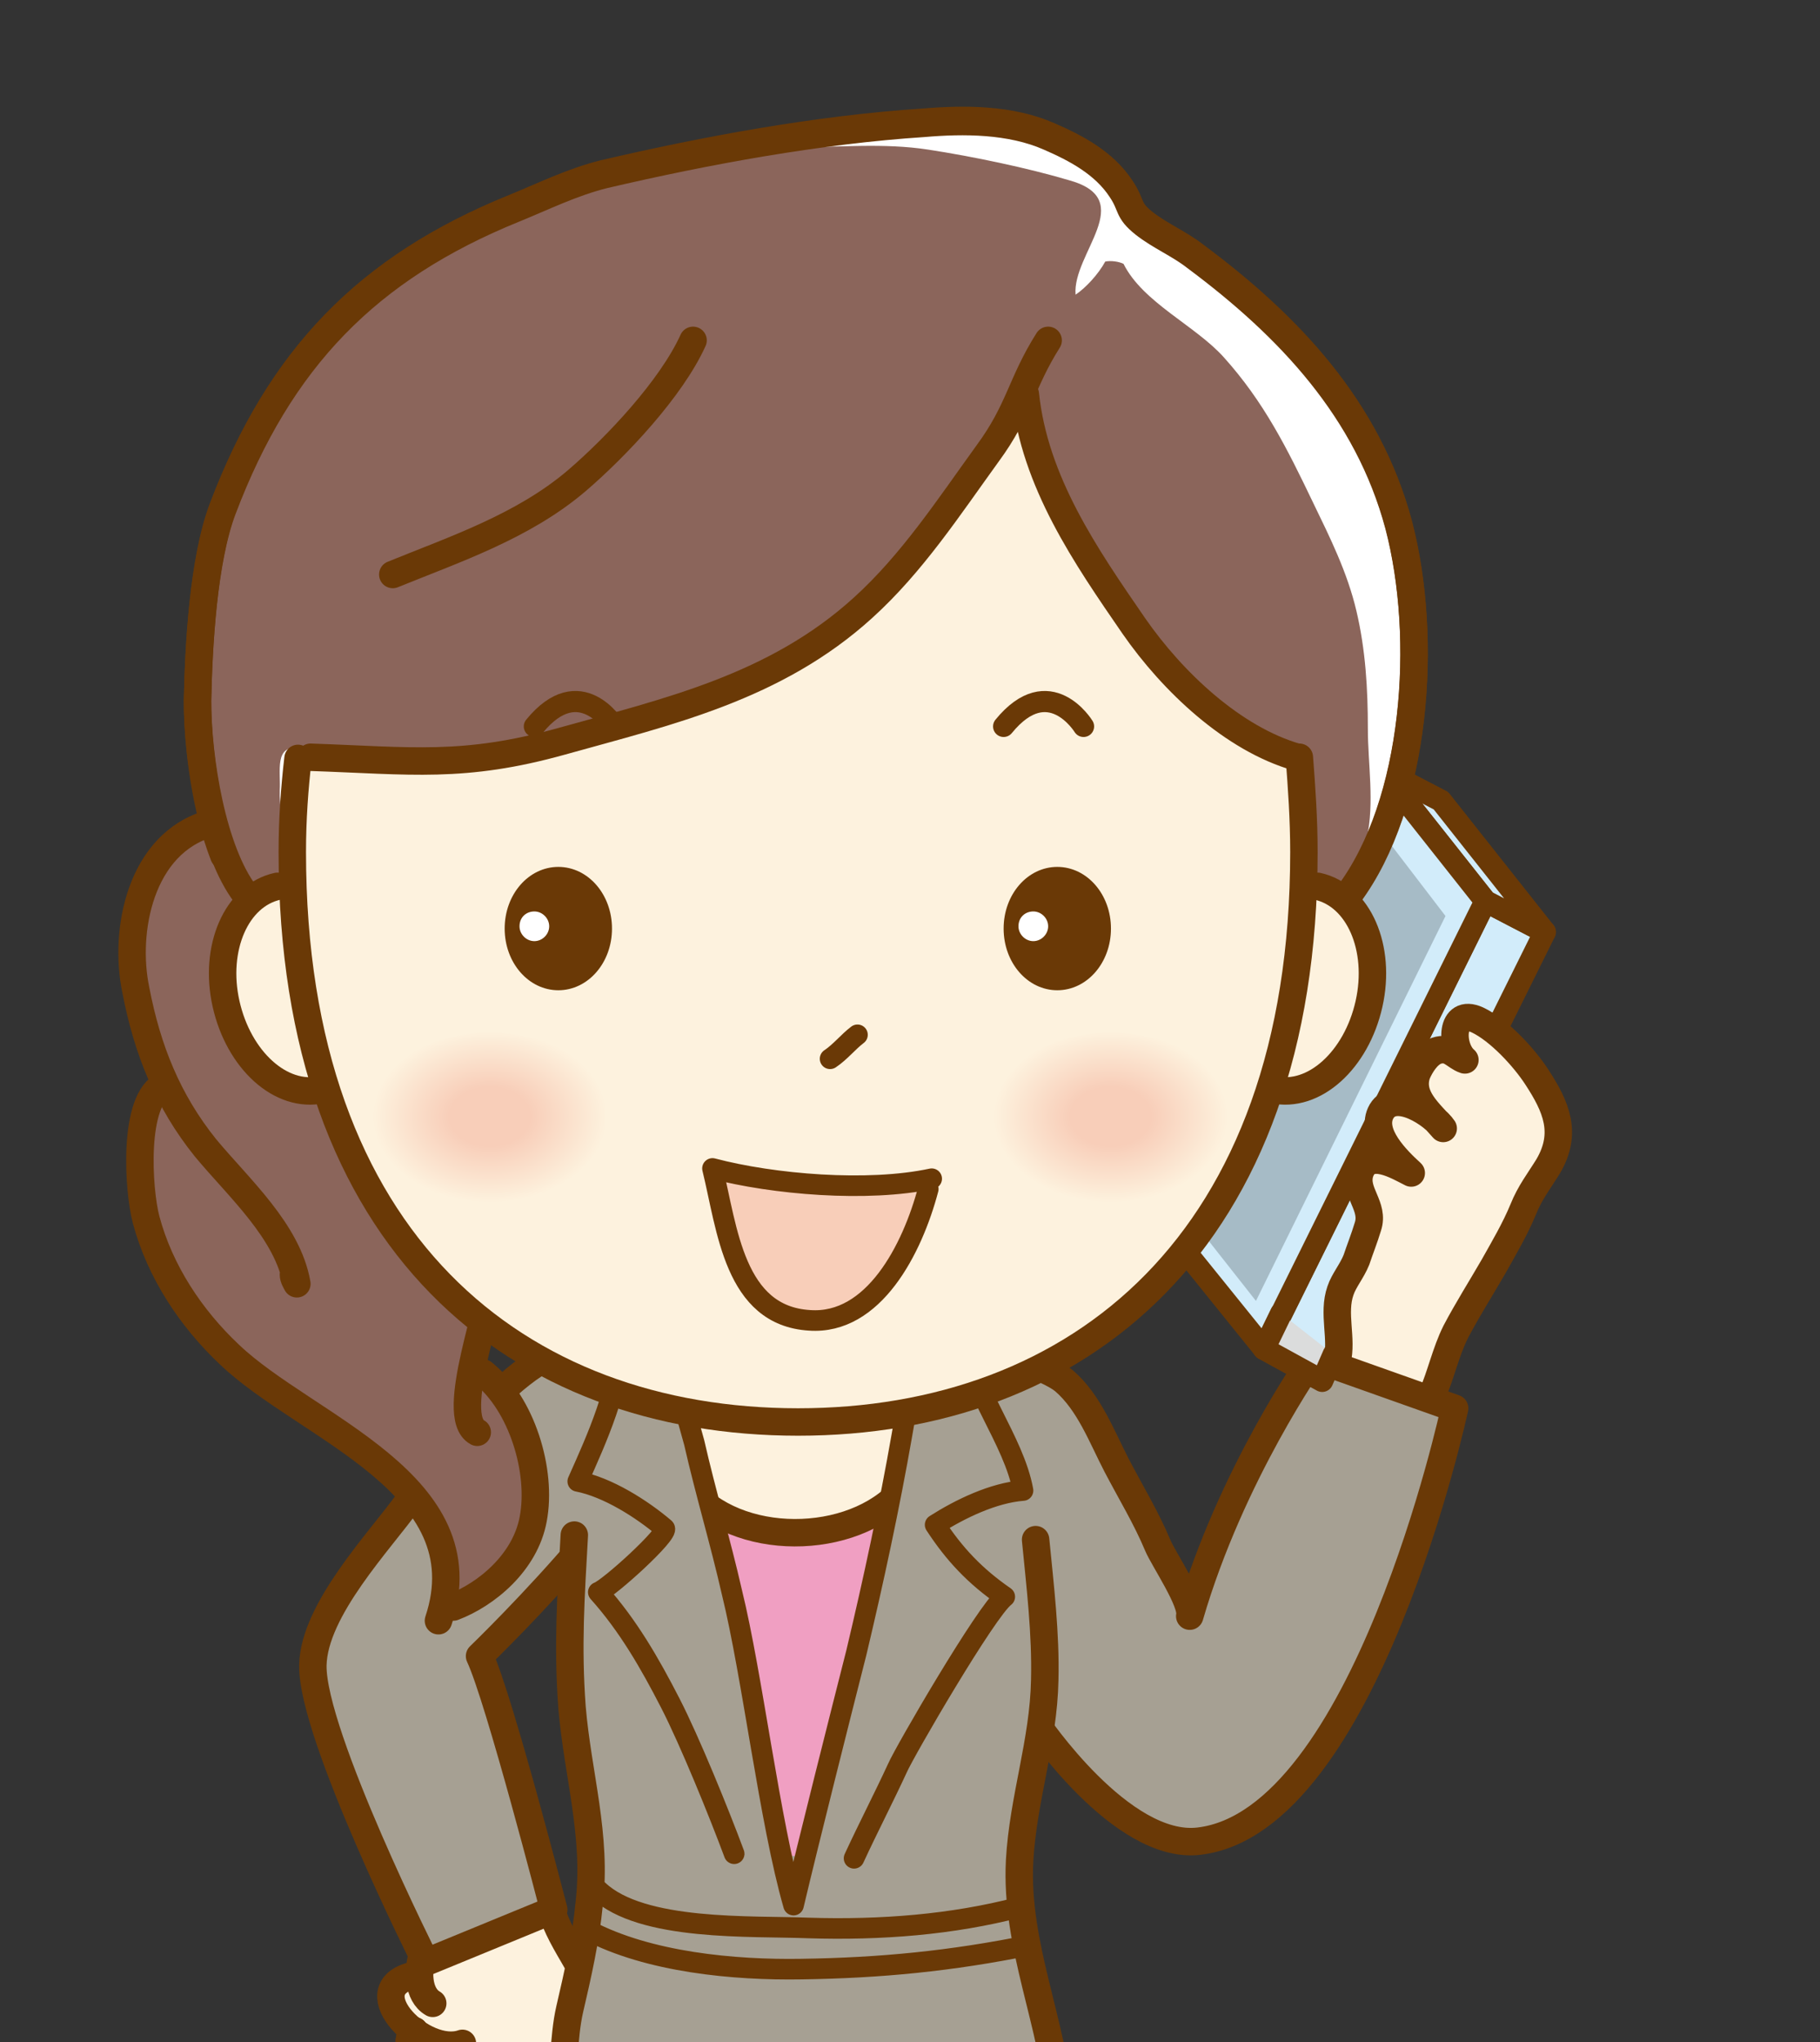 <?xml version="1.0" encoding="utf-8"?>
<!-- Generator: Adobe Illustrator 25.2.1, SVG Export Plug-In . SVG Version: 6.00 Build 0)  -->
<!DOCTYPE svg PUBLIC "-//W3C//DTD SVG 1.1//EN" "http://www.w3.org/Graphics/SVG/1.1/DTD/svg11.dtd">
<svg version="1.1" id="レイヤー_1" xmlns="http://www.w3.org/2000/svg" xmlns:xlink="http://www.w3.org/1999/xlink" x="0px"
	 y="0px" viewBox="0 0 159.4 178.8" style="enable-background:new 0 0 159.4 178.8;" xml:space="preserve">
<rect x="0" y="0" width="159.4" height="178.8" fill="#333333" stroke="none"/>
<g>
	<g>
		<defs>
			<rect id="SVGID_1_" width="159.4" height="178.8"/>
		</defs>
		<clipPath id="SVGID_2_">
			<use xlink:href="#SVGID_1_"  style="overflow:visible;"/>
		</clipPath>
		<polygon style="clip-path:url(#SVGID_2_);fill:#D2ECFA;stroke:#6A3906;stroke-width:1.942;stroke-linecap:round;stroke-linejoin:round;stroke-miterlimit:10;" points="110.7,118.1 115.8,120.9 135.3,81.6 130.1,78.9 		"/>
	</g>
	<g>
		<defs>
			<rect id="SVGID_3_" width="159.4" height="178.8"/>
		</defs>
		<clipPath id="SVGID_4_">
			<use xlink:href="#SVGID_3_"  style="overflow:visible;"/>
		</clipPath>
		<polygon style="clip-path:url(#SVGID_4_);fill:#D2ECFA;stroke:#6A3906;stroke-width:1.942;stroke-linecap:round;stroke-linejoin:round;stroke-miterlimit:10;" points="121,67.4 126.2,70.1 135.3,81.6 130.1,78.9 		"/>
	</g>
	<g>
		<defs>
			<rect id="SVGID_5_" width="159.4" height="178.8"/>
		</defs>
		<clipPath id="SVGID_6_">
			<use xlink:href="#SVGID_5_"  style="overflow:visible;"/>
		</clipPath>
		<polygon style="clip-path:url(#SVGID_6_);fill:#D2ECFA;stroke:#6A3906;stroke-width:1.942;stroke-linecap:round;stroke-linejoin:round;stroke-miterlimit:10;" points="110.7,118.1 101.5,106.7 121,67.4 130.1,78.9 		"/>
	</g>
	<g>
		<defs>
			<rect id="SVGID_7_" width="159.4" height="178.8"/>
		</defs>
		<clipPath id="SVGID_8_">
			<use xlink:href="#SVGID_7_"  style="overflow:visible;"/>
		</clipPath>
		<polygon style="clip-path:url(#SVGID_8_);fill:#A6BBC6;" points="110,113.9 103.7,105.9 120.4,72.1 126.6,80.2 		"/>
	</g>
	<g>
		<defs>
			<rect id="SVGID_9_" width="159.4" height="178.8"/>
		</defs>
		<clipPath id="SVGID_10_">
			<use xlink:href="#SVGID_9_"  style="overflow:visible;"/>
		</clipPath>
		<path style="clip-path:url(#SVGID_10_);fill:#FDF2DE;stroke:#6A3906;stroke-width:2.403;stroke-linecap:round;stroke-linejoin:round;stroke-miterlimit:10;" d="M123.2,129.7c-0.2-0.9,0.3-1.8,0.5-2.7c0.5-1.6,1-3.2,1.7-4.8c0.8-1.8,1.2-3.8,2.1-5.6
			c1-1.9,2.2-3.8,3.3-5.7c0.9-1.6,1.9-3.3,2.6-5c0.6-1.5,1.4-2.5,2.2-3.8c1.7-2.9,0.7-5.2-1-7.8c-1.1-1.7-3.3-4.1-5.2-5
			c-2.4-1.1-2.4,2.4-1.1,3.5c-0.9-0.3-1.3-1.2-2.5-0.8c-0.8,0.3-1.4,1.3-1.7,2c-0.7,2,1.1,3.4,2.3,4.8c-0.8-1.2-4.2-3.5-5.4-1.5
			c-1.1,1.9,1.4,4.3,2.6,5.4c-1.2-0.6-3.8-2.2-4.5,0c-0.5,1.7,1.3,2.9,0.7,4.7c-0.3,1-0.7,2-1,2.9c-0.4,1-1.1,1.8-1.4,2.7
			c-0.7,2,0.2,4.2-0.3,6.2c-0.4,1.5-1,2.9-1.4,4.4c-0.3,1.3-0.7,2.6-1.3,3.6"/>
	</g>
	<g>
		<defs>
			<rect id="SVGID_11_" width="159.4" height="178.8"/>
		</defs>
		<clipPath id="SVGID_12_">
			<use xlink:href="#SVGID_11_"  style="overflow:visible;"/>
		</clipPath>
		<path style="clip-path:url(#SVGID_12_);fill:#A6A093;stroke:#6A3906;stroke-width:2.403;stroke-linecap:round;stroke-linejoin:round;stroke-miterlimit:10;" d="M84.8,119.5c1.6-1.9,7.1,0.3,8.4,1.4c2.2,1.9,3.3,4.9,4.6,7.4c1.2,2.3,2.6,4.6,3.6,7c0.5,1.2,3.1,5,2.8,6.2
			c3.6-12.4,10.8-22.6,10.8-22.6l12.4,4.4c0,0-7.8,36.2-22.4,37.9c-6.8,0.8-14.3-10.4-14.3-10.4S77.6,127.8,84.8,119.5z"/>
	</g>
	<g>
		<defs>
			<rect id="SVGID_13_" width="159.4" height="178.8"/>
		</defs>
		<clipPath id="SVGID_14_">
			<use xlink:href="#SVGID_13_"  style="overflow:visible;"/>
		</clipPath>
		<g style="clip-path:url(#SVGID_14_);">
			<g>
				<path style="fill:#FDF2DE;" d="M38.2,181.2c2,3.4,5.2,3.2,7.8,1.1c1.2,0.7,3.4-0.7,4.3-1.3c1.5-1.1,1.9-2.3,1.9-4c0-3.8-2.5-5.8-3.8-9.4
					h-7.2c-3.7-0.8-5.8,6.3-3.2,7.8l-2-2.4c-4.6,1.3,1.1,7.1,4.5,5.9"/>
				<path style="fill:none;stroke:#6A3906;stroke-width:2.403;stroke-linecap:round;stroke-linejoin:round;stroke-miterlimit:10;" d="M36.3,177.8c-1.5,1.4,1.1,3.3,2.6,3.7c2.2,0.6,3.4-0.1,5-1.1"/>
			</g>
			<g>
				<path style="fill:none;stroke:#6A3906;stroke-width:2.403;stroke-linecap:round;stroke-linejoin:round;stroke-miterlimit:10;" d="M36.3,177.8c-1.5,1.4,1.1,3.3,2.6,3.7c2.2,0.6,3.4-0.1,5-1.1"/>
				<path style="fill:none;stroke:#6A3906;stroke-width:2.403;stroke-linecap:round;stroke-linejoin:round;stroke-miterlimit:10;" d="M41.1,167.6c-3.7-0.8-5.8,6.3-3.2,7.8"/>
				<path style="fill:none;stroke:#6A3906;stroke-width:2.403;stroke-linecap:round;stroke-linejoin:round;stroke-miterlimit:10;" d="M40.5,178.9c-3.4,1.2-9.2-4.6-4.5-5.9"/>
				<path style="fill:none;stroke:#6A3906;stroke-width:2.403;stroke-linecap:round;stroke-linejoin:round;stroke-miterlimit:10;" d="M38.2,181.2c2,3.4,5.2,3.2,7.8,1.1c1.2,0.7,3.4-0.7,4.3-1.3c1.5-1.1,1.9-2.3,1.9-4c0-3.8-2.5-5.8-3.8-9.4
					"/>
			</g>
		</g>
	</g>
	<g>
		<defs>
			<rect id="SVGID_15_" width="159.4" height="178.8"/>
		</defs>
		<clipPath id="SVGID_16_">
			<use xlink:href="#SVGID_15_"  style="overflow:visible;"/>
		</clipPath>
		<path style="clip-path:url(#SVGID_16_);fill:#A6A093;stroke:#6A3906;stroke-width:2.403;stroke-linecap:round;stroke-linejoin:round;stroke-miterlimit:10;" d="M51,118.4c0,0-3.7-2.9-15.2,13c-2.5,3.5-8.3,9.5-8.4,14.4c-0.1,6.1,9.9,26,9.9,26l11.2-4.6
			c0,0-4.8-18.6-6.5-22.2c0,0,19.7-19,15.9-23.3C54.1,117.4,51,118.4,51,118.4z"/>
	</g>
	<g>
		<defs>
			<rect id="SVGID_17_" width="159.4" height="178.8"/>
		</defs>
		<clipPath id="SVGID_18_">
			<use xlink:href="#SVGID_17_"  style="overflow:visible;"/>
		</clipPath>
		<path style="clip-path:url(#SVGID_18_);fill:#6A625D;stroke:#6A3906;stroke-width:2.159;stroke-linecap:round;stroke-linejoin:round;stroke-miterlimit:10;" d="M83.6,297c0.1,0.1,0.2,0.3,0.3,0.4c1.2,1.3,2.7,2.6,3,4.4c0.3,1.3,0.4,3,0.1,4.3s-1.9,1.6-3.1,1.7
			c-1.5,0.1-3.1,0.1-4.6-0.1c-3.5-0.3-6.2-3.3-8.2-6c-0.7-1-1.4-2.1-2-3.3c-0.3-0.6-0.5-1.2-0.7-1.9c-0.2-1.3-0.1-2.9,0.2-4.2
			c0.2-1,0.7-2.2,1.7-2.6c1.4-0.6,3.5-0.2,4.8,0.3c1.7,0.6,3.7,1.3,5,2.6C81.7,294,82.5,295.6,83.6,297z"/>
	</g>
	<g>
		<defs>
			<rect id="SVGID_19_" width="159.4" height="178.8"/>
		</defs>
		<clipPath id="SVGID_20_">
			<use xlink:href="#SVGID_19_"  style="overflow:visible;"/>
		</clipPath>
		<path style="clip-path:url(#SVGID_20_);fill:#FDF2DE;stroke:#6A3906;stroke-width:2.403;stroke-linecap:round;stroke-linejoin:round;stroke-miterlimit:10;" d="M85.4,246.3c-0.3,1.8-0.5,3.6-0.8,5.4c-0.6,4.2-1.2,8.4-1.8,12.6c-0.7,4.8-1.3,9.6-2,14.4
			c-0.5,3.8-1.1,7.6-1.2,11.5c-0.1,3,2.9,4.4,3.4,7.1c0.5,2.4-2.6,2.3-4.1,2.4c-1.2,0.1-2.4-0.2-3.4-0.8c-1.1-0.6-1.8-1.8-2.6-2.7
			c-1.2-1.4-2.1-2.9-2.6-4.6c-0.2-0.7-0.1-1.7-0.1-2.4c0-1.7,0-3.4,0-5.1c0-4.5,0-10.6,0-15.1s0-8.9,0-13.4c0-2.8,0-5.6,0-8.4
			c0-0.3,0-0.6,0-0.9"/>
	</g>
	<g>
		<defs>
			<rect id="SVGID_21_" width="159.4" height="178.8"/>
		</defs>
		<clipPath id="SVGID_22_">
			<use xlink:href="#SVGID_21_"  style="overflow:visible;"/>
		</clipPath>
		<path style="clip-path:url(#SVGID_22_);fill:#6A625D;stroke:#6A3906;stroke-width:2.159;stroke-linecap:round;stroke-linejoin:round;stroke-miterlimit:10;" d="M69.3,304.7c0.3-0.6,0.6-1.2,0.9-1.7c1.2-2.2,1.8-4.7,1.4-7.2c-0.2-1.4-0.1-3.8-1.8-4.3
			c-1.6-0.5-3.4-0.4-5,0.1c-1,0.3-1.1,0.5-1.6,1.4c-0.7,1.3-1.8,3-2.8,4c-1.2,1.1-2.7,1.9-3.7,3.2c-0.7,0.9-1.5,1.8-1.7,2.9
			c-0.2,1-0.1,2.1,0,3.1s0.6,1.7,1.4,2.3c2.5,1.9,4.8,1.4,7.7,1.1C66.8,309.4,68.2,306.8,69.3,304.7z"/>
	</g>
	<g>
		<defs>
			<rect id="SVGID_23_" width="159.4" height="178.8"/>
		</defs>
		<clipPath id="SVGID_24_">
			<use xlink:href="#SVGID_23_"  style="overflow:visible;"/>
		</clipPath>
		<path style="clip-path:url(#SVGID_24_);fill:#FDF2DE;stroke:#6A3906;stroke-width:2.403;stroke-linecap:round;stroke-linejoin:round;stroke-miterlimit:10;" d="M71.6,248.8c-0.1,4.9-0.3,9.9-0.4,14.8c-0.2,8-0.4,17.7-0.6,25.7c-0.1,2.5,0.4,5-0.8,7.3
			c-0.9,1.7-1.7,4.1-3.6,4.8c-2.5,1-6.6,1.2-6.3-2.5c0.2-2.5,3.6-4.1,3.3-6.7C63.2,292,59,248,59,248"/>
	</g>
	<g>
		<defs>
			<rect id="SVGID_25_" width="159.4" height="178.8"/>
		</defs>
		<clipPath id="SVGID_26_">
			<use xlink:href="#SVGID_25_"  style="overflow:visible;"/>
		</clipPath>
		<path style="clip-path:url(#SVGID_26_);fill:#A6A093;stroke:#6A3906;stroke-width:2.403;stroke-linecap:round;stroke-linejoin:round;stroke-miterlimit:10;" d="M85.9,164c0.2,9.5,10.7,29.5,10.6,91h-50c0-65.1,9.2-84.8,9.1-90.9"/>
	</g>
	<g>
		<defs>
			<rect id="SVGID_27_" width="159.4" height="178.8"/>
		</defs>
		<clipPath id="SVGID_28_">
			<use xlink:href="#SVGID_27_"  style="overflow:visible;"/>
		</clipPath>
		<path style="clip-path:url(#SVGID_28_);fill:#A6A093;" d="M58.2,136.5c-0.4,0.4-0.9,0.7-1.6,0.8c-2.6,0.2-6.7-1.8-7.5-4.3c-1.6-4.8,7.2-5.3,9.2-2.8
			C59.5,131.7,59.6,135,58.2,136.5z"/>
	</g>
	<g>
		<defs>
			<rect id="SVGID_29_" width="159.4" height="178.8"/>
		</defs>
		<clipPath id="SVGID_30_">
			<use xlink:href="#SVGID_29_"  style="overflow:visible;"/>
		</clipPath>
		<path style="clip-path:url(#SVGID_30_);fill:#A6A093;" d="M82.9,140.9c-6.2-2.4-1.7-6.9-0.7-10.8c0.6-2.3,1.5-9.4,5.4-8C94.8,124.7,90.4,143.8,82.9,140.9z"/>
	</g>
	<g>
		<defs>
			<rect id="SVGID_31_" width="159.4" height="178.8"/>
		</defs>
		<clipPath id="SVGID_32_">
			<use xlink:href="#SVGID_31_"  style="overflow:visible;"/>
		</clipPath>
		<path style="clip-path:url(#SVGID_32_);fill:#A6A093;stroke:#6A3906;stroke-width:2.403;stroke-linecap:round;stroke-linejoin:round;stroke-miterlimit:10;" d="M90.7,134.8c0.4,4.1,0.9,8.2,0.8,12.3c-0.1,5.4-1.9,10.4-2.2,15.8c-0.4,7.5,3,14.3,3.5,21.6
			c-7.5,0.4-14.9,0.7-22.4,1c-6.8,0.3-14.9-0.4-21.6-1.6c0.7-2.5,0.5-5.4,1.1-8c0.7-3,1.4-6.1,1.7-9.2c0.7-6-1-11.3-1.5-17.2
			c-0.4-5.4-0.1-9.7,0.2-15.1"/>
	</g>
	<g>
		<defs>
			<rect id="SVGID_33_" width="159.4" height="178.8"/>
		</defs>
		<clipPath id="SVGID_34_">
			<use xlink:href="#SVGID_33_"  style="overflow:visible;"/>
		</clipPath>
		<path style="clip-path:url(#SVGID_34_);fill:#F09FC2;stroke:#6A3906;stroke-width:2.403;stroke-linecap:round;stroke-linejoin:round;stroke-miterlimit:10;" d="M65.4,158.7c0.8,3.1,1.8,7.1,3.8,7.6c2.7,0.6,3.5-6,4.5-7.8c2-3.7,4.2-7.4,5-11.6c0.8-3.9,1.5-8.2,1-12.3
			c-0.7-5.6-8.9-4.6-13.5-3.8c-5.6,1-6.5,4.7-6.1,9.6c0.4,5.6,2.1,10.2,4.3,15.3C64.8,156.3,65.1,157.4,65.4,158.7z"/>
	</g>
	<g>
		<defs>
			<rect id="SVGID_35_" width="159.4" height="178.8"/>
		</defs>
		<clipPath id="SVGID_36_">
			<use xlink:href="#SVGID_35_"  style="overflow:visible;"/>
		</clipPath>
		<path style="clip-path:url(#SVGID_36_);fill:#FDF2DE;stroke:#6A3906;stroke-width:2.403;stroke-linecap:round;stroke-linejoin:round;stroke-miterlimit:10;" d="M56.7,117.9c1.4,3.4,0.9,7.4,2.5,10.7c3,6.3,13.1,7.2,18.5,3.1c4.4-3.3,5.4-9.6,5.4-14.8"/>
	</g>
	<g>
		<defs>
			<rect id="SVGID_37_" width="159.4" height="178.8"/>
		</defs>
		<clipPath id="SVGID_38_">
			<use xlink:href="#SVGID_37_"  style="overflow:visible;"/>
		</clipPath>
		<path style="clip-path:url(#SVGID_38_);fill:none;stroke:#6A3906;stroke-width:1.802;stroke-linecap:round;stroke-linejoin:round;stroke-miterlimit:10;" d="M89.2,167c-5.8,1.5-12,2-18.4,1.8c-5-0.2-14.6,0.3-18.4-3.3"/>
	</g>
	<g>
		<defs>
			<rect id="SVGID_39_" width="159.4" height="178.8"/>
		</defs>
		<clipPath id="SVGID_40_">
			<use xlink:href="#SVGID_39_"  style="overflow:visible;"/>
		</clipPath>
		<path style="clip-path:url(#SVGID_40_);fill:none;stroke:#6A3906;stroke-width:1.802;stroke-linecap:round;stroke-linejoin:round;stroke-miterlimit:10;" d="M90.2,170.3c-6.9,1.4-13.1,2-20,2.1c-5.9,0.1-13.4-0.6-18.7-3.4"/>
	</g>
	<g>
		<defs>
			<rect id="SVGID_41_" width="159.4" height="178.8"/>
		</defs>
		<clipPath id="SVGID_42_">
			<use xlink:href="#SVGID_41_"  style="overflow:visible;"/>
		</clipPath>
		<path style="clip-path:url(#SVGID_42_);fill:#A6A093;" d="M72.5,161.3c1.9,0.6,2.4,4.3,0.6,5.7c-1.3,1.1-5.9,0.8-7.2-0.1c-1.6-1.1-1.7-4.5,0.3-5.5
			c2.4-1.2,2.3,3.4,3.6,4.6c0.5-1.8,1-3.8,2.4-5.1c0.6,0.3,0.9,0.7,1.2,1.3"/>
	</g>
	<g>
		<defs>
			<rect id="SVGID_43_" width="159.4" height="178.8"/>
		</defs>
		<clipPath id="SVGID_44_">
			<use xlink:href="#SVGID_43_"  style="overflow:visible;"/>
		</clipPath>
		<path style="clip-path:url(#SVGID_44_);fill:#A6A093;stroke:#6A3906;stroke-width:1.802;stroke-linecap:round;stroke-linejoin:round;stroke-miterlimit:10;" d="M74.8,162.7c1.2-2.6,2.6-5.3,3.8-7.9c0.6-1.4,7.8-13.8,9.4-15c-2.6-1.8-4.4-3.7-6.1-6.3
			c2.2-1.4,5.1-2.8,7.7-3c-0.8-4.4-4.6-8.9-5.2-13.5c-4.2-0.3-4.8,5.3-5.4,8.6c-1.1,6.3-2.5,12.8-4,19.1c-1.4,5.5-4.2,16.6-5.5,22.1
			c-2.1-7.3-3.6-20.1-5.4-27.4c-1-4.4-2.3-8.7-3.3-13.1c-0.3-1.1-2.3-8.5-3.2-8.8c-1-0.3-2.1-0.4-3.2-0.3c-0.1,4.3-2.1,8.7-3.8,12.5
			c2.6,0.5,5.6,2.4,7.6,4.1c0.5,0.4-4.9,5.3-5.8,5.6c2.6,2.9,4.5,6.2,6.3,9.7c1.7,3.3,4.3,9.7,5.6,13.2"/>
	</g>
	<g>
		<defs>
			<rect id="SVGID_45_" width="159.4" height="178.8"/>
		</defs>
		<clipPath id="SVGID_46_">
			<use xlink:href="#SVGID_45_"  style="overflow:visible;"/>
		</clipPath>
		<polyline style="clip-path:url(#SVGID_46_);fill:#DBDCDC;stroke:#6A3906;stroke-width:1.942;stroke-linecap:round;stroke-linejoin:round;stroke-miterlimit:10;" points="112.2,115 110.7,118.1 115.8,120.9 116.8,118.6 		"/>
	</g>
	<g>
		<defs>
			<rect id="SVGID_47_" width="159.4" height="178.8"/>
		</defs>
		<clipPath id="SVGID_48_">
			<use xlink:href="#SVGID_47_"  style="overflow:visible;"/>
		</clipPath>
		<g style="clip-path:url(#SVGID_48_);">
			<path style="fill:#8B655B;" d="M16.1,114c2.3,2.9,5,6.7,8.1,8.6c3.5,2.2,7.2,3.7,10.6,6.4c2.3,1.8,3.8,5.7,3.5,8.7c-0.1,1.1-1,2,0,2.8
				s2.9-0.5,3.6-1.1c2.2-1.8,4-4,4.6-6.8c1-4.6-0.9-6.7-3-10.5c-2.4-4.4-0.6-5.5-0.5-10.2c0-5.2-0.7-10-3.9-14.1
				c-3.3-4.3-7-8-9.4-13c-1.8-3.9-7.3-15.1-13.8-12.1c-3.3,1.5-3.7,6.9-4,10c-0.3,4.6,1.6,8,2.6,12.2c-2,1.1-2.2,5.4-2.3,7.4
				C12,106.3,13.6,110.9,16.1,114z"/>
			<path style="fill:#8B655B;stroke:#6A3906;stroke-width:2.403;stroke-linecap:round;stroke-linejoin:round;stroke-miterlimit:10;" d="M26.5,89.1c9.7,0.1,16.8,13.4,16.8,21.8c0,2.7-4.1,13.1-1.5,14.5"/>
			<path style="fill:none;stroke:#6A3906;stroke-width:2.403;stroke-linecap:round;stroke-linejoin:round;stroke-miterlimit:10;" d="M14.4,95c-2.8,1.2-2.3,9.2-1.6,11.8c1.2,4.5,3.9,8.6,7.3,11.8c6.7,6.4,22.3,11.3,18.3,23.3"/>
			<path style="fill:none;stroke:#6A3906;stroke-width:2.403;stroke-linecap:round;stroke-linejoin:round;stroke-miterlimit:10;" d="M18.4,72.1c-6.1,1.7-7.6,9.4-6.5,14.6c1,5.2,2.8,9.7,6.1,13.8c2.9,3.5,7.2,7.3,8,11.9
				c-0.1-0.2-0.3-0.5-0.3-0.8"/>
			<path style="fill:none;stroke:#6A3906;stroke-width:2.403;stroke-linecap:round;stroke-linejoin:round;stroke-miterlimit:10;" d="M42.3,120.2c3.4,2.7,5.2,8.6,4.4,12.8c-0.7,3.8-4.1,6.6-7,7.7"/>
		</g>
	</g>
	<g>
		<defs>
			<rect id="SVGID_49_" width="159.4" height="178.8"/>
		</defs>
		<clipPath id="SVGID_50_">
			<use xlink:href="#SVGID_49_"  style="overflow:visible;"/>
		</clipPath>
		<path style="clip-path:url(#SVGID_50_);fill:#FFFFFF;" d="M118.1,78.4c6-8,7-22.5,4.4-32.4c-2.7-10.1-9.6-17.4-17.8-23.5c-1.4-1.1-3.1-1.8-4.5-2.9
			c-1.5-1.2-1-1.5-2-3c-1.5-2.3-4-3.6-6.3-4.6c-3.4-1.5-7.5-1.5-11-1.2c-9.2,0.6-19,2.4-28,4.5c-2.8,0.7-5.2,1.9-7.9,3
			c-12.8,5.2-20.5,13.1-25.5,26.3c-1.7,4.5-2.1,12-2.2,16.8c0,5.2,1.3,13.2,4.1,17"/>
	</g>
	<g>
		<defs>
			<rect id="SVGID_51_" width="159.4" height="178.8"/>
		</defs>
		<clipPath id="SVGID_52_">
			<use xlink:href="#SVGID_51_"  style="overflow:visible;"/>
		</clipPath>
		<path style="clip-path:url(#SVGID_52_);fill:#FDF2DE;" d="M25.6,74.5c0,34.3,19.8,49.9,44.3,49.9s44.3-15.6,44.3-49.9C114.1,40.2,92.7,28,73.7,28
			C49.2,28,25.6,40.2,25.6,74.5z"/>
	</g>
	<g>
		<defs>
			<rect id="SVGID_53_" width="159.4" height="178.8"/>
		</defs>
		<clipPath id="SVGID_54_">
			<use xlink:href="#SVGID_53_"  style="overflow:visible;"/>
		</clipPath>
		<path style="clip-path:url(#SVGID_54_);fill:#8B655B;" d="M89.8,34.5c0.5,5,3.2,8.9,5.3,13.3c2.2,4.6,5.4,8.4,8.9,12c2.1,2.2,4.1,4.8,6.9,6.1c1.6,0.7,2,0.8,2.6,2.7
			c0.8,2.4,1.3,4.8,1.3,7.4c0,1.5,0,1.9,1.5,1.9c2.7,0.1,2.9-2.2,3.4-4.5c0.7-3.1,0.1-6.5,0.1-9.6c0-3.5-0.2-6.9-1-10.3
			c-0.8-3.4-2.3-6.4-3.8-9.5c-2.3-4.8-4.3-8.8-7.8-12.7c-2.5-2.8-7.1-4.8-8.8-8.2c-0.4-0.2-1.1-0.3-1.6-0.2
			c-0.6,1.1-1.7,2.3-2.6,2.9c-0.3-3.6,5.5-8.3-0.5-10c-3.7-1.1-8.5-2.1-12.4-2.7c-3.9-0.6-7.8-0.2-11.9-0.2c-3,0-5.9,1.2-8.9,1.3
			c-2.4,0.1-4.5-0.5-7,0.1c-3.4,0.9-6,2.8-9,4.6c-1.3,0.8-2.7,0.7-4.1,1.3c-1.5,0.6-2.9,1.4-4.2,2.3c-2.7,1.8-5.4,4.4-7.5,6.9
			c-1.2,1.5-2.3,3.2-3.4,4.8c-1,1.6-2.2,3-3.2,4.5c-1,1.4-0.9,3.2-1.6,4.7c-0.7,1.6-2,2.7-2.7,4.2c-0.8,1.5-0.7,3.4-0.7,5.1
			c0,3,0.1,6,0.5,8.9c0.3,2.3,0.5,25.9,6.9,18.9c1.5-1.6-0.1-9,0-11.3c0.1-1.7-0.5-4,1.7-3.7c1.7,0.2,3.3,1.2,5,1.4
			c2,0.2,4,0.1,5.9,0.2c3.9,0.2,7.7-0.6,11.2-1.7c1.8-0.6,2.7-1.2,4.7-1.3c1.9-0.1,3.7-0.2,5.4-0.8c3-1,5.3-3.4,8.2-4.9
			c4.7-2.5,9.8-5.3,13.5-9.8c1.9-2.3,3.8-4.6,5.5-7c1.5-2.2,2-6.4,4.2-7.3"/>
	</g>
	<g>
		<defs>
			<rect id="SVGID_55_" width="159.4" height="178.8"/>
		</defs>
		<clipPath id="SVGID_56_">
			<use xlink:href="#SVGID_55_"  style="overflow:visible;"/>
		</clipPath>
		<path style="clip-path:url(#SVGID_56_);fill:none;stroke:#6A3906;stroke-width:2.403;stroke-linecap:round;stroke-linejoin:round;stroke-miterlimit:10;" d="M91.8,29.8c-2.4,3.8-2.5,6.1-5.3,9.9c-3.4,4.7-6.6,9.6-10.9,13.5c-7.7,7-17.1,9.1-26.4,11.7
			c-8.6,2.4-13.2,1.7-22,1.4"/>
	</g>
	<g>
		<defs>
			<rect id="SVGID_57_" width="159.4" height="178.8"/>
		</defs>
		<clipPath id="SVGID_58_">
			<use xlink:href="#SVGID_57_"  style="overflow:visible;"/>
		</clipPath>
		<path style="clip-path:url(#SVGID_58_);fill:none;stroke:#6A3906;stroke-width:2.403;stroke-linecap:round;stroke-linejoin:round;stroke-miterlimit:10;" d="M89.8,34.5c0.8,7.7,5.3,14.2,9.5,20.3c3.4,4.9,8.7,9.9,14.3,11.5"/>
	</g>
	<g>
		<defs>
			<rect id="SVGID_59_" width="159.4" height="178.8"/>
		</defs>
		<clipPath id="SVGID_60_">
			<use xlink:href="#SVGID_59_"  style="overflow:visible;"/>
		</clipPath>
		<path style="clip-path:url(#SVGID_60_);fill:none;stroke:#6A3906;stroke-width:2.403;stroke-linecap:round;stroke-linejoin:round;stroke-miterlimit:10;" d="M118.1,78.4c6-8,7-22.5,4.4-32.4c-2.7-10.1-9.6-17.4-17.8-23.5c-1.4-1.1-3.1-1.8-4.5-2.9
			c-1.5-1.2-1-1.5-2-3c-1.5-2.3-4-3.6-6.3-4.6c-3.4-1.5-7.5-1.5-11-1.2c-9.2,0.6-19,2.4-28,4.5c-2.8,0.7-5.2,1.9-7.9,3
			c-12.8,5.2-20.5,13.1-25.5,26.3c-1.7,4.5-2.1,12-2.2,16.8c0,3.9,0.7,9.4,2.3,13.5"/>
	</g>
	<g>
		<defs>
			<rect id="SVGID_61_" width="159.4" height="178.8"/>
		</defs>
		<clipPath id="SVGID_62_">
			<use xlink:href="#SVGID_61_"  style="overflow:visible;"/>
		</clipPath>
		<path style="clip-path:url(#SVGID_62_);fill:#FDF2DE;stroke:#6A3906;stroke-width:2.403;stroke-linecap:round;stroke-linejoin:round;stroke-miterlimit:10;" d="M111.5,95.4c3.6,0.8,7.3-2.6,8.4-7.5c1.1-4.9-0.9-9.5-4.5-10.3"/>
	</g>
	<g>
		<defs>
			<rect id="SVGID_63_" width="159.4" height="178.8"/>
		</defs>
		<clipPath id="SVGID_64_">
			<use xlink:href="#SVGID_63_"  style="overflow:visible;"/>
		</clipPath>
		<path style="clip-path:url(#SVGID_64_);fill:#FDF2DE;stroke:#6A3906;stroke-width:2.403;stroke-linecap:round;stroke-linejoin:round;stroke-miterlimit:10;" d="M28.2,95.4c-3.6,0.8-7.3-2.6-8.4-7.5c-1.1-4.9,0.9-9.5,4.5-10.3"/>
	</g>
	<g>
		<defs>
			<rect id="SVGID_65_" width="159.4" height="178.8"/>
		</defs>
		<clipPath id="SVGID_66_">
			<use xlink:href="#SVGID_65_"  style="overflow:visible;"/>
		</clipPath>
		<path style="clip-path:url(#SVGID_66_);fill:none;stroke:#6A3906;stroke-width:2.403;stroke-linecap:round;stroke-linejoin:round;stroke-miterlimit:10;" d="M60.7,29.8C58.8,34,54,39.1,50.5,42.1c-4.7,4-10.7,6-16.1,8.2"/>
	</g>
	<g>
		<defs>
			<rect id="SVGID_67_" width="159.4" height="178.8"/>
		</defs>
		<clipPath id="SVGID_68_">
			<use xlink:href="#SVGID_67_"  style="overflow:visible;"/>
		</clipPath>
		<path style="clip-path:url(#SVGID_68_);fill:none;stroke:#6A3906;stroke-width:2.403;stroke-linecap:round;stroke-linejoin:round;stroke-miterlimit:10;" d="M118.1,78.3c6-8,7-22.5,4.4-32.4c-2.7-10.1-9.6-17.4-17.8-23.5c-1.4-1.1-3.1-1.8-4.5-2.9
			c-1.5-1.2-1-1.5-2-3c-1.5-2.3-4-3.6-6.3-4.6c-3.4-1.5-7.4-1.5-11-1.2c-9.2,0.6-19,2.4-28,4.5c-2.8,0.7-5.2,1.9-7.9,3
			c-12.8,5.2-20.5,13.1-25.5,26.3c-1.7,4.5-2.1,12-2.2,16.8c0,5.2,1.3,13.2,4.2,17"/>
	</g>
	<g>
		<defs>
			<rect id="SVGID_69_" width="159.4" height="178.8"/>
		</defs>
		<clipPath id="SVGID_70_">
			<use xlink:href="#SVGID_69_"  style="overflow:visible;"/>
		</clipPath>
		<path style="clip-path:url(#SVGID_70_);fill:none;stroke:#6A3906;stroke-width:2.403;stroke-linecap:round;stroke-linejoin:round;stroke-miterlimit:10;" d="M26.1,66.4c-0.3,2.6-0.5,5.3-0.5,8.2c0,34.3,19.8,49.9,44.3,49.9c24.4,0,44.3-15.6,44.3-49.9
			c0-2.9-0.2-5.7-0.4-8.3"/>
	</g>
	<g>
		<defs>
			<rect id="SVGID_71_" width="159.4" height="178.8"/>
		</defs>
		<clipPath id="SVGID_72_">
			<use xlink:href="#SVGID_71_"  style="overflow:visible;"/>
		</clipPath>
		<path style="clip-path:url(#SVGID_72_);fill:none;stroke:#6A3906;stroke-width:1.851;stroke-linecap:round;stroke-linejoin:round;stroke-miterlimit:10;" d="M94.9,63.6c0,0-3-4.9-7,0"/>
	</g>
	<g>
		<defs>
			<rect id="SVGID_73_" width="159.4" height="178.8"/>
		</defs>
		<clipPath id="SVGID_74_">
			<use xlink:href="#SVGID_73_"  style="overflow:visible;"/>
		</clipPath>
		<path style="clip-path:url(#SVGID_74_);fill:none;stroke:#6A3906;stroke-width:1.851;stroke-linecap:round;stroke-linejoin:round;stroke-miterlimit:10;" d="M53.8,63.6c0,0-3-4.9-7,0"/>
	</g>
	<g>
		<defs>
			<rect id="SVGID_75_" width="159.4" height="178.8"/>
		</defs>
		<clipPath id="SVGID_76_">
			<use xlink:href="#SVGID_75_"  style="overflow:visible;"/>
		</clipPath>
		<path style="clip-path:url(#SVGID_76_);fill:none;stroke:#6A3906;stroke-width:1.802;stroke-linecap:round;stroke-linejoin:round;stroke-miterlimit:10;" d="M75.1,90.6c-0.8,0.6-1.5,1.5-2.4,2.1"/>
	</g>
	<g>
		<defs>
			<rect id="SVGID_77_" width="159.4" height="178.8"/>
		</defs>
		<clipPath id="SVGID_78_">
			<use xlink:href="#SVGID_77_"  style="overflow:visible;"/>
		</clipPath>
		<path style="clip-path:url(#SVGID_78_);fill:#F8CEB9;stroke:#6A3906;stroke-width:1.802;stroke-linecap:round;stroke-linejoin:round;stroke-miterlimit:10;" d="M81.6,103.2c-5.6,1.2-13.9,0.5-19.2-0.9c1.3,5.3,1.9,12.9,8.5,13.3c5.6,0.4,9-6.2,10.4-11.5"/>
	</g>
	<g>
		<defs>
			<rect id="SVGID_79_" width="159.4" height="178.8"/>
		</defs>
		<clipPath id="SVGID_80_">
			<use xlink:href="#SVGID_79_"  style="overflow:visible;"/>
		</clipPath>
		<g style="clip-path:url(#SVGID_80_);">
			<path style="fill:#6A3906;" d="M87.9,81.3c0,3,2.1,5.4,4.7,5.4s4.7-2.4,4.7-5.4s-2.1-5.4-4.7-5.4S87.9,78.3,87.9,81.3z"/>
			<path style="fill:#FFFFFF;" d="M89.2,81.1c0,0.7,0.6,1.3,1.3,1.3c0.7,0,1.3-0.6,1.3-1.3c0-0.7-0.6-1.3-1.3-1.3
				C89.8,79.8,89.2,80.3,89.2,81.1z"/>
		</g>
	</g>
	<g>
		<defs>
			<rect id="SVGID_81_" width="159.4" height="178.8"/>
		</defs>
		<clipPath id="SVGID_82_">
			<use xlink:href="#SVGID_81_"  style="overflow:visible;"/>
		</clipPath>
		<g style="clip-path:url(#SVGID_82_);">
			<path style="fill:#6A3906;" d="M44.2,81.3c0,3,2.1,5.4,4.7,5.4s4.7-2.4,4.7-5.4s-2.1-5.4-4.7-5.4S44.2,78.3,44.2,81.3z"/>
			<path style="fill:#FFFFFF;" d="M45.5,81.1c0,0.7,0.6,1.3,1.3,1.3c0.7,0,1.3-0.6,1.3-1.3c0-0.7-0.6-1.3-1.3-1.3
				C46.1,79.8,45.5,80.3,45.5,81.1z"/>
		</g>
	</g>
	<g>
		<defs>
			<rect id="SVGID_83_" width="159.4" height="178.8"/>
		</defs>
		<clipPath id="SVGID_84_">
			<use xlink:href="#SVGID_83_"  style="overflow:visible;"/>
		</clipPath>
		
			<radialGradient id="SVGID_85_" cx="116.5" cy="-0.895" r="10.266" gradientTransform="matrix(-1 0 0 -0.732 159.4 97.107)" gradientUnits="userSpaceOnUse">
			<stop  offset="0.344" style="stop-color:#F8CEB9"/>
			<stop  offset="1" style="stop-color:#FDF2DE"/>
		</radialGradient>
		<path style="clip-path:url(#SVGID_84_);fill:url(#SVGID_85_);" d="M32.4,97.8c0,4.1,4.7,7.4,10.5,7.4s10.5-3.3,10.5-7.4s-4.7-7.4-10.5-7.4S32.4,93.7,32.4,97.8z"/>
	</g>
	<g>
		<defs>
			<rect id="SVGID_86_" width="159.4" height="178.8"/>
		</defs>
		<clipPath id="SVGID_87_">
			<use xlink:href="#SVGID_86_"  style="overflow:visible;"/>
		</clipPath>
		
			<radialGradient id="SVGID_88_" cx="62.128" cy="-0.895" r="10.268" gradientTransform="matrix(-1 0 0 -0.732 159.4 97.107)" gradientUnits="userSpaceOnUse">
			<stop  offset="0.344" style="stop-color:#F8CEB9"/>
			<stop  offset="1" style="stop-color:#FDF2DE"/>
		</radialGradient>
		<path style="clip-path:url(#SVGID_87_);fill:url(#SVGID_88_);" d="M86.8,97.8c0,4.1,4.7,7.4,10.5,7.4c5.8,0,10.5-3.3,10.5-7.4s-4.7-7.4-10.5-7.4
			C91.5,90.4,86.8,93.7,86.8,97.8z"/>
	</g>
</g>
</svg>
